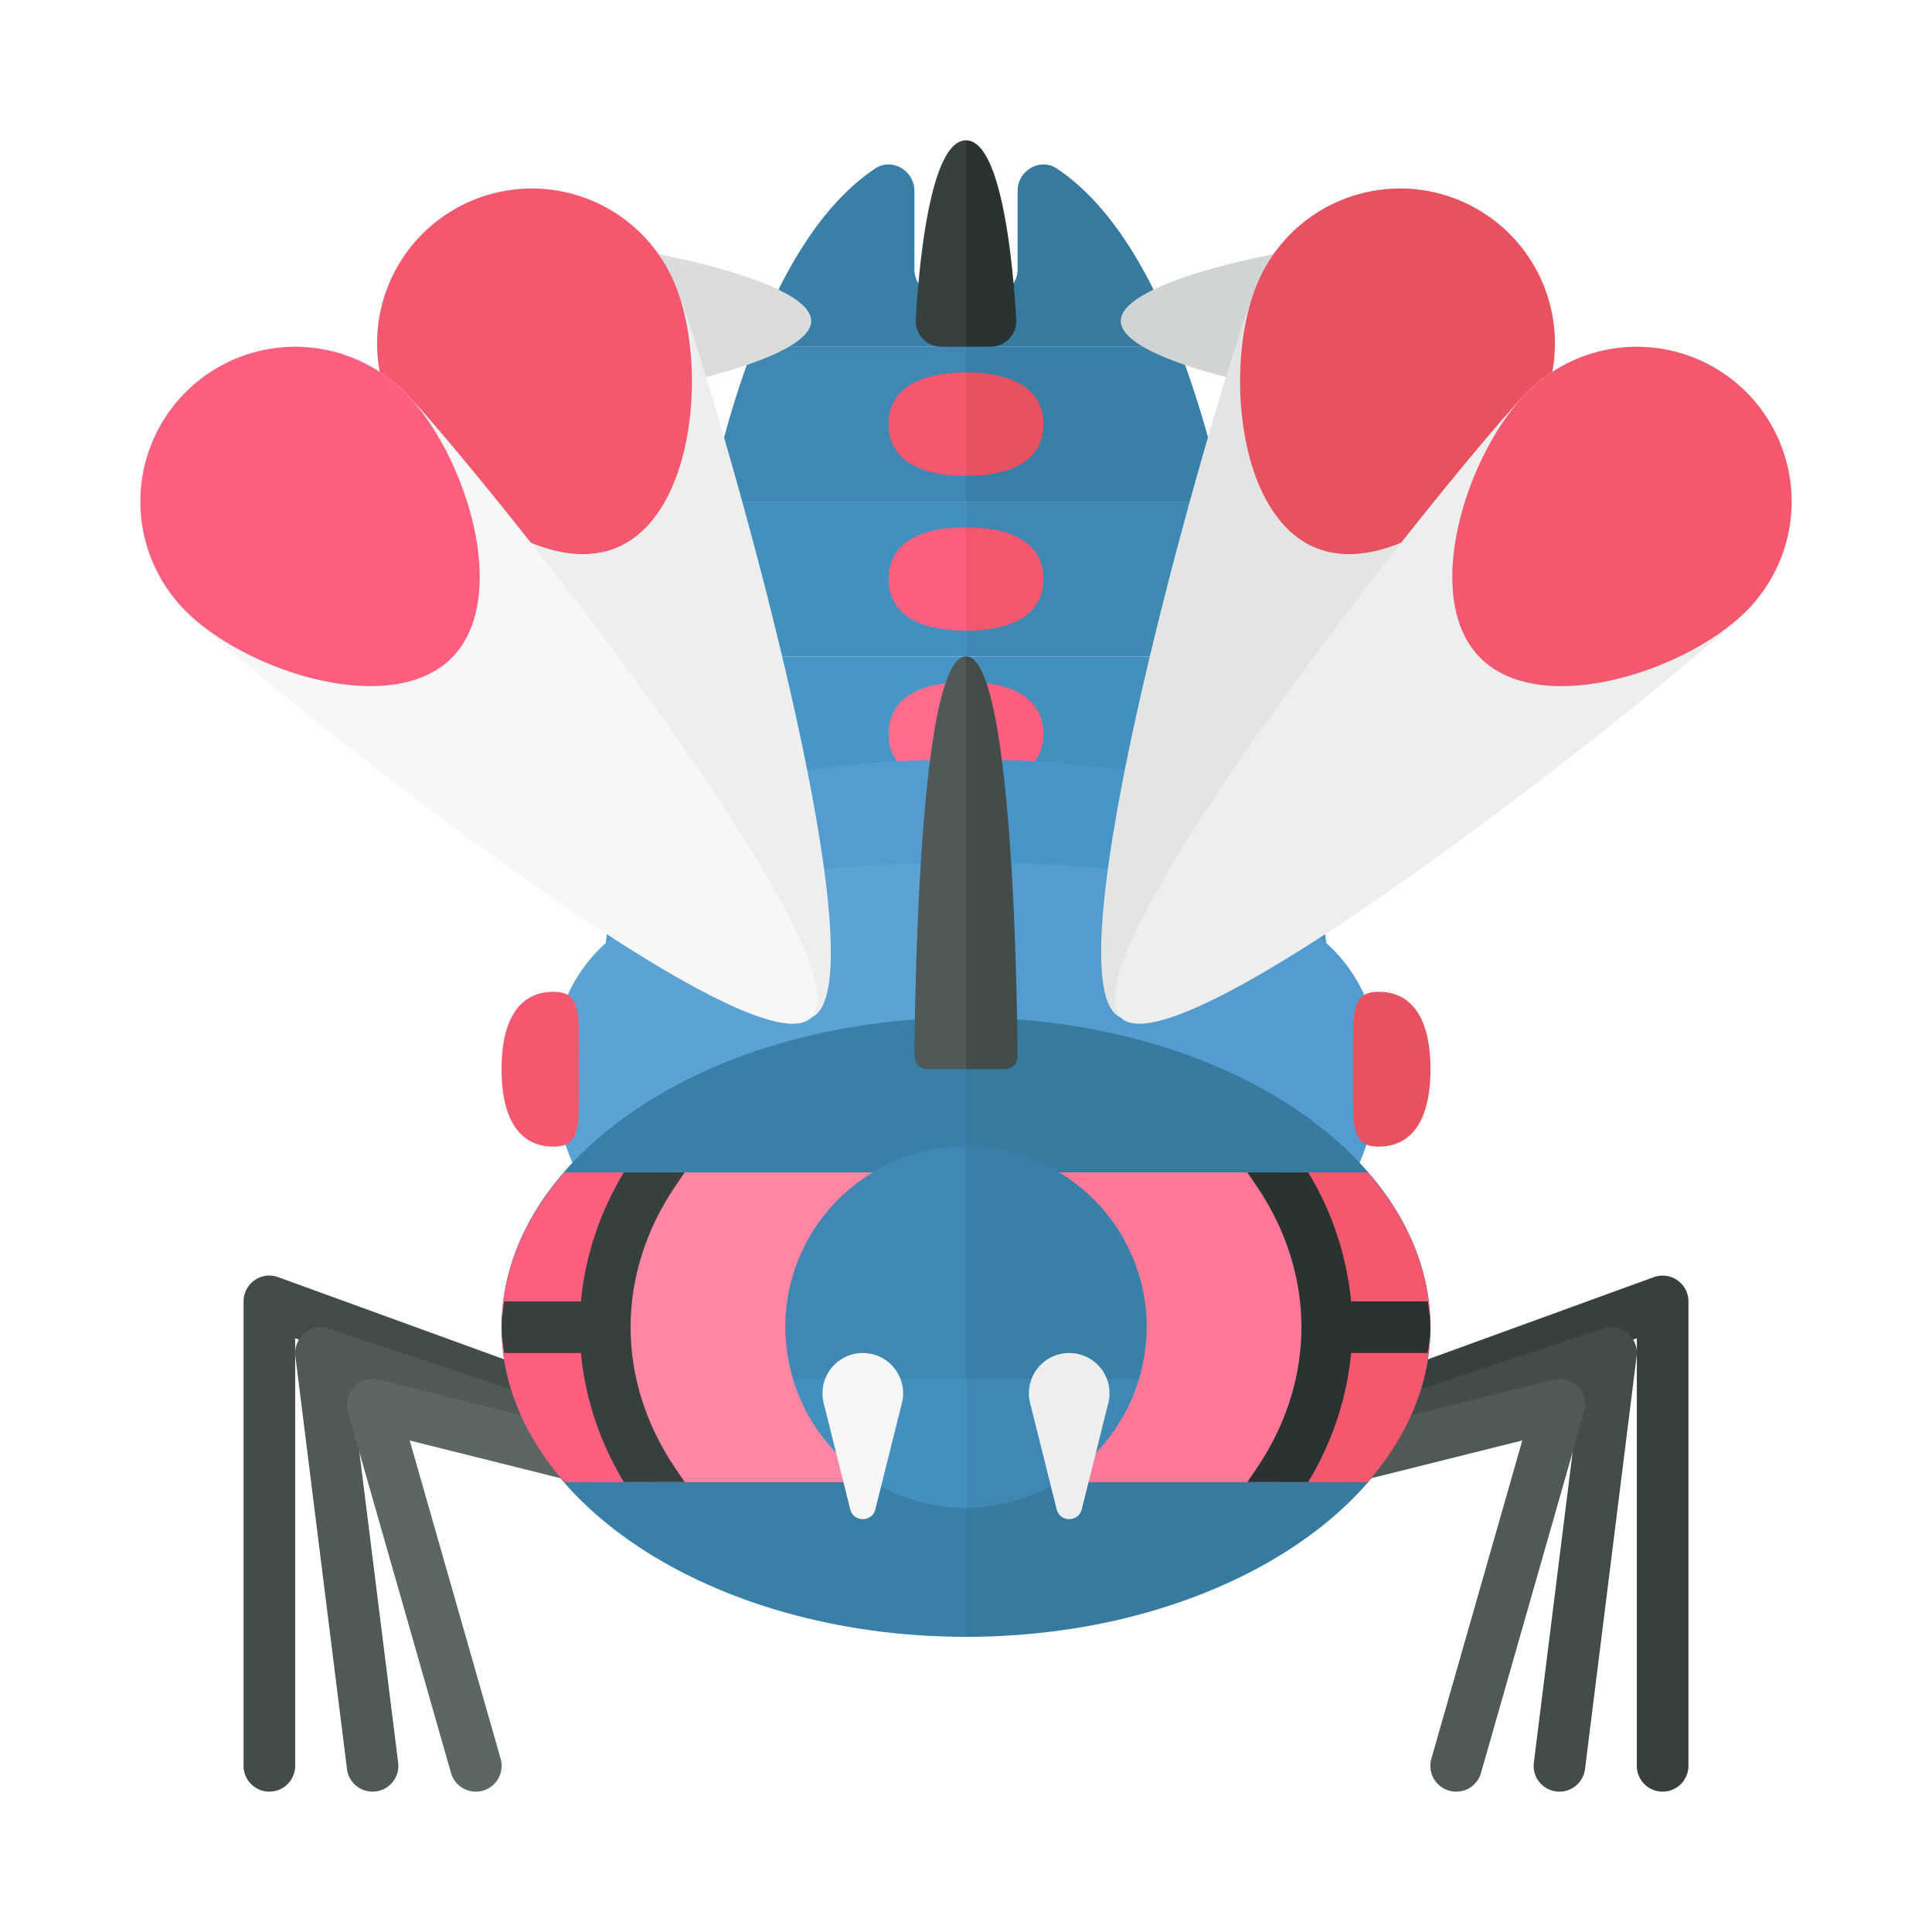 <svg xmlns="http://www.w3.org/2000/svg" width="100%" height="100%" viewBox="-2.72 -2.72 37.44 37.44"><path fill="#3E88B3" d="M16 7h-4.996c.235-1.06.523-2.079.878-3H16v3z"/><path fill="#3980A8" d="M16 7h4.996a21.137 21.137 0 00-.878-3H16v3zm0-4h-.5a.5.5 0 01-.5-.5V.977c0-.389-.436-.648-.759-.432-1.006.673-1.771 1.928-2.36 3.455H16V3z"/><path fill="#377AA0" d="M17 .977V2.5a.5.5 0 01-.5.5H16v1h4.119c-.589-1.527-1.354-2.782-2.36-3.455C17.436.329 17 .588 17 .977z"/><path fill="#F3586F" d="M16 4.5c-1.105 0-1.5.448-1.5 1s.395 1 1.5 1v-2z"/><path fill="#E85160" d="M17.5 5.5c0-.552-.395-1-1.5-1v2c1.105 0 1.5-.448 1.5-1z"/><path fill="#4390BF" d="M16 7h-4.996a36.495 36.495 0 00-.53 3H16V7z"/><path fill="#3E88B3" d="M16 10h5.526a36.495 36.495 0 00-.53-3H16v3z"/><path fill="#4896C8" d="M16 10h-5.526A56.076 56.076 0 0010 17a6 6 0 006 6V10z"/><path fill="#4390BF" d="M16 10v13a6 6 0 006-6c0-1.266-.076-4.047-.474-7H16z"/><path fill="#FF5F7E" d="M16 7.5c-1.105 0-1.5.448-1.5 1s.395 1 1.5 1v-2z"/><path fill="#F3586F" d="M17.5 8.5c0-.552-.395-1-1.5-1v2c1.105 0 1.5-.448 1.5-1z"/><path fill="#FF6B8B" d="M16 10.5c-1.105 0-1.5.448-1.5 1s.395 1 1.5 1v-2z"/><path fill="#FF5F7E" d="M17.5 11.5c0-.552-.395-1-1.5-1v2c1.105 0 1.5-.448 1.5-1z"/><path fill="#529CCF" d="M16 12c-3.866 0-7 .686-7 4s3.134 6 7 6V12z"/><path fill="#4896C8" d="M23 16c0-3.314-3.134-4-7-4v10c3.866 0 7-2.686 7-6z"/><path fill="#5CA3D5" d="M16 14c-4.418 0-8 .686-8 4s3.582 6 8 6V14z"/><path fill="#529CCF" d="M24 18c0-3.314-3.582-4-8-4v10c4.418 0 8-2.686 8-6z"/><path fill="#373F3F" d="M29.5 32a.5.5 0 01-.5-.5v-8.286l-4.829 1.756a.5.5 0 11-.342-.94l5.5-2a.5.5 0 01.671.47v9a.5.5 0 01-.5.5z"/><path fill="#434C4B" d="M2.5 32a.5.5 0 01-.5-.5v-9c0-.163.08-.316.213-.41s.305-.117.458-.06l5.5 2a.5.5 0 11-.342.94L3 23.214V31.5a.5.5 0 01-.5.5z"/><path fill="#3980A8" d="M16 17c-4.971 0-9 2.686-9 6s4.029 6 9 6V17z"/><path fill="#377AA0" d="M25 23c0-3.314-4.029-6-9-6v12c4.971 0 9-2.686 9-6z"/><path fill="#DADDDC" d="M13 3.5C13 4.328 9.328 5 8.5 5a1.5 1.5 0 010-3c.828 0 4.5.672 4.5 1.5z"/><path fill="#D1D4D4" d="M19 3.5c0 .828 3.672 1.5 4.5 1.5a1.5 1.5 0 000-3c-.828 0-4.5.672-4.5 1.5z"/><path fill="#434C4B" d="M27.5 32a.5.5 0 01-.496-.562l.901-7.213-3.747 1.249a.499.499 0 11-.316-.948l4.5-1.5a.498.498 0 01.654.536l-1 8A.5.5 0 0127.5 32z"/><path fill="#505957" d="M25.5 32a.5.5 0 01-.482-.637l1.762-6.168-3.16.79a.5.5 0 11-.242-.97l4-1a.499.499 0 01.602.622l-2 7a.498.498 0 01-.48.363zm-21 0a.5.5 0 01-.496-.438l-1-8a.501.501 0 01.654-.536l4.5 1.5a.5.5 0 11-.316.948l-3.747-1.249.901 7.213A.5.5 0 014.5 32z"/><path fill="#5C6664" d="M6.5 32a.5.5 0 01-.48-.363l-2-7a.502.502 0 01.602-.622l4 1a.5.5 0 11-.242.97l-3.16-.79 1.762 6.168A.5.5 0 016.5 32z"/><path fill="#F3586F" d="M8.5 18c0 1.105.052 1.5-.5 1.5s-1-.395-1-1.5.448-1.5 1-1.5.5.395.5 1.5z"/><path fill="#E85160" d="M23.501 18c0 1.105-.052 1.5.5 1.5s1-.395 1-1.5-.448-1.5-1-1.5-.5.395-.5 1.5z"/><path fill="#E3E5E5" d="M19 17c1.531.634 7.55-10.387 8.184-11.918a3 3 0 10-5.544-2.296C21.006 4.317 17.469 16.366 19 17z"/><path fill="#E85160" d="M22.772 7.894c1.531.634 3.778-1.281 4.412-2.812a3 3 0 10-5.544-2.296c-.634 1.531-.399 4.474 1.132 5.108z"/><path fill="#EDEEEE" d="M19 17c1.172 1.172 10.95-6.707 12.121-7.879a3 3 0 10-4.243-4.243C25.707 6.05 17.828 15.828 19 17z"/><path fill="#F3586F" d="M25.969 10.031c1.172 1.172 3.98.262 5.152-.909a3 3 0 10-4.243-4.243c-1.171 1.171-2.08 3.98-.909 5.152zM16 20v6h7.786c.768-.883 1.214-1.906 1.214-3s-.446-2.117-1.214-3H16z"/><path fill="#FF5F7E" d="M16 20H8.214C7.446 20.883 7 21.906 7 23s.446 2.117 1.214 3H16v-6z"/><path fill="#FF87A4" d="M16 20H9.944C9.347 20.883 9 21.906 9 23s.347 2.117.944 3H16v-6z"/><path fill="#FF7898" d="M16 20v6h6.056c.597-.883.944-1.906.944-3s-.347-2.117-.944-3H16z"/><path fill="#4390BF" d="M16 19.5a3.5 3.5 0 100 7v-7z"/><path fill="#3E88B3" d="M19.5 23a3.5 3.5 0 00-3.5-3.5v7a3.5 3.5 0 003.5-3.5z"/><path fill="#EDEEEE" d="M13 17c-1.531.634-7.55-10.387-8.184-11.918a3 3 0 115.544-2.296C10.994 4.317 14.531 16.366 13 17z"/><path fill="#F3586F" d="M9.228 7.894c-1.531.634-3.778-1.281-4.412-2.812a3 3 0 115.544-2.296c.634 1.531.399 4.474-1.132 5.108z"/><path fill="#F7F7F7" d="M13 17C11.828 18.172 2.05 10.293.879 9.121a3 3 0 014.243-4.243C6.294 6.05 14.172 15.828 13 17z"/><path fill="#FF5F7E" d="M6.031 10.031c-1.172 1.172-3.98.262-5.152-.909a3 3 0 114.243-4.243c1.172 1.172 2.08 3.98.909 5.152z"/><path fill="#3E88B3" d="M16 19.5a3.5 3.5 0 00-3.5 3.5c0 .35.067.681.163 1H16v-4.5z"/><path fill="#3980A8" d="M19.337 24a3.45 3.45 0 00.163-1 3.5 3.5 0 00-3.5-3.5V24h3.337z"/><path fill="#F7F7F7" d="M13.757 26.53l-.515-2.061a.78.78 0 01.757-.969h.002a.78.78 0 01.757.969l-.515 2.061c-.064.252-.422.252-.486 0z"/><path fill="#EDEEEE" d="M17.757 26.53l-.515-2.061a.78.78 0 01.757-.969h.002a.78.78 0 01.757.969l-.515 2.061c-.064.252-.422.252-.486 0z"/><path fill="#373F3F" d="M16 0c-.69 0-.91 2.383-.974 3.47a.5.5 0 00.499.53H16V0z"/><path fill="#2B3332" d="M16.475 4a.5.5 0 00.499-.53C16.91 2.383 16.69 0 16 0v4h.475z"/><path fill="#505957" d="M16 10c-.894 0-.989 6.393-.999 7.749a.25.25 0 00.25.251H16v-8z"/><path fill="#434C4B" d="M16.749 18a.249.249 0 00.25-.251C16.989 16.393 16.894 10 16 10v8h.749z"/><path fill="#373F3F" d="M9.5 23c0-.949.297-1.889.858-2.72l.19-.28H9.369c-.47.779-.75 1.63-.832 2.5H7.051c-.021.166-.051.33-.051.5s.03.334.051.5h1.486c.082.87.362 1.721.832 2.5h1.179l-.19-.28C9.797 24.889 9.5 23.949 9.5 23z"/><path fill="#2B3332" d="M25 23c0-.17-.03-.334-.051-.5h-1.486a5.904 5.904 0 00-.832-2.5h-1.179l.19.28c.561.831.858 1.771.858 2.72s-.297 1.889-.858 2.72l-.19.28h1.179c.47-.779.75-1.63.832-2.5h1.486c.021-.166.051-.33.051-.5z"/></svg>
